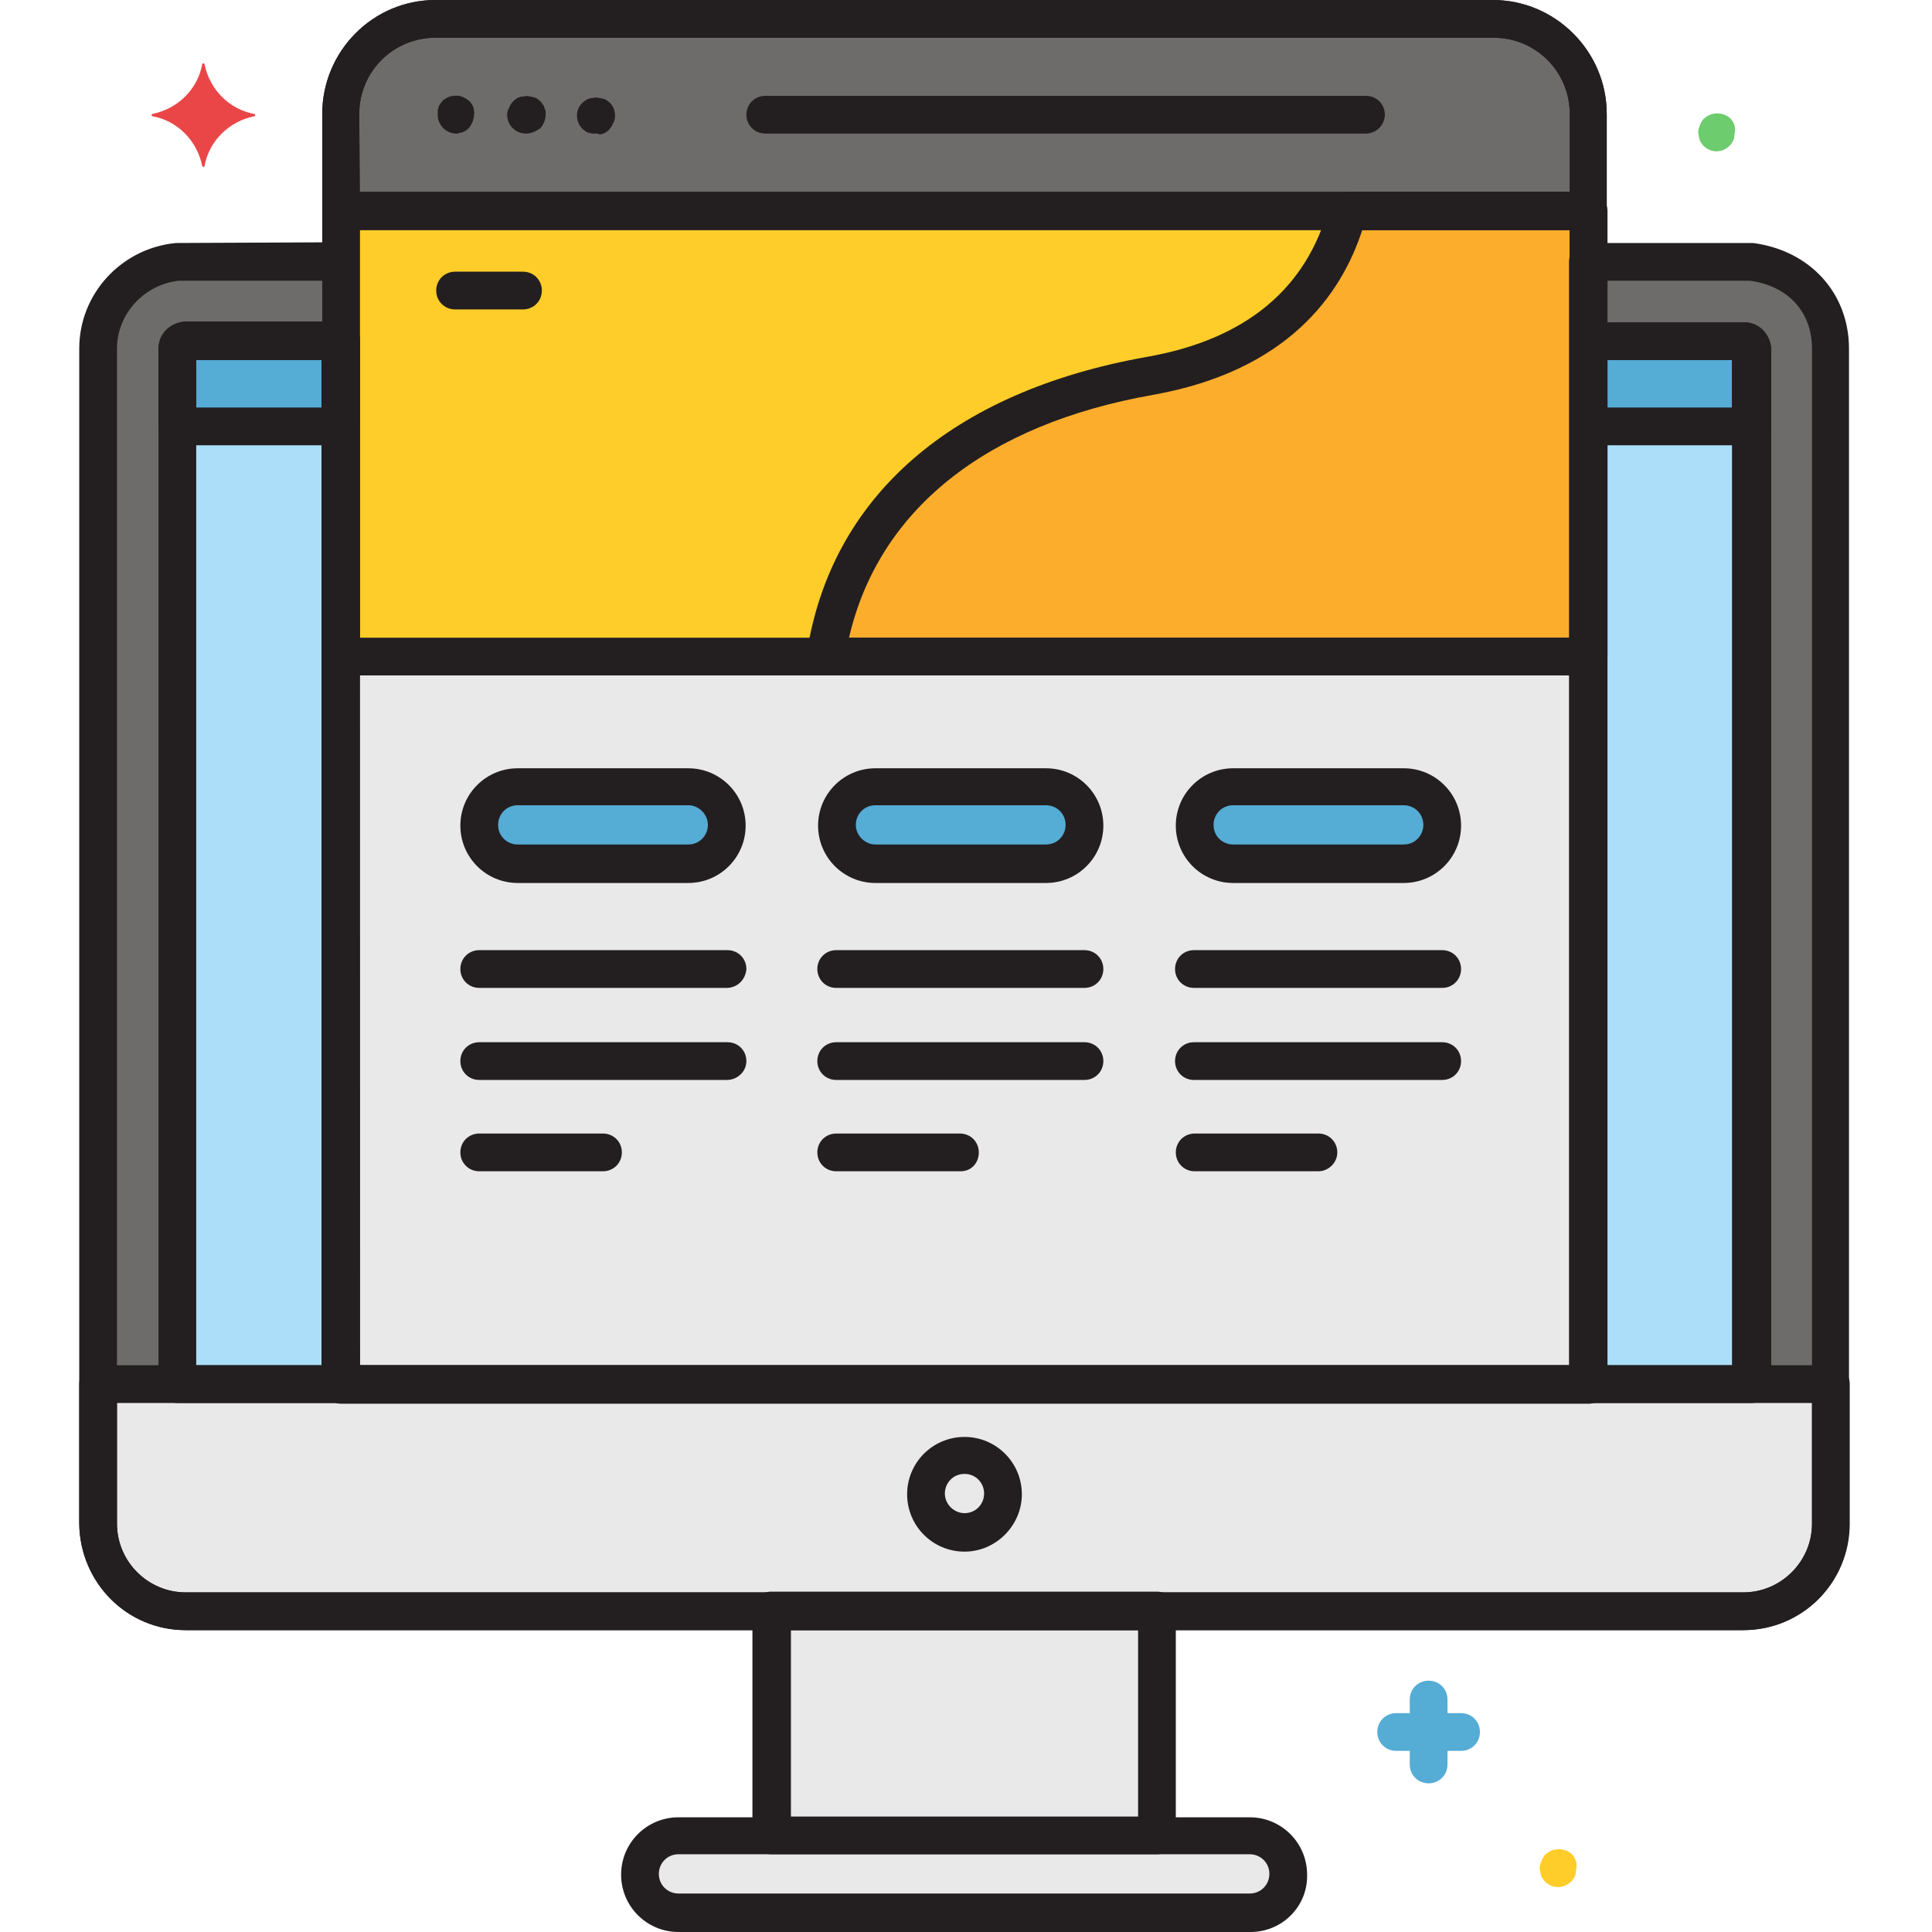 <svg height="512pt" viewBox="-21 0 512 512" width="512pt" xmlns="http://www.w3.org/2000/svg"><path d="m443.199 69.398c-.398 0-16.801 0-43.199 0v297.602h-330.602v-297.602c-26.199 0-42.797 0-43.199 0-11.801 1.203-21 11-21 23v311.402c0 12.801 10.402 23 23.199 23.199h412.801c12.801 0 23-10.398 23.199-23.199v-311.402c-.199-11.398-7.797-21.199-21.199-23zm0 0" fill="#6d6c6b"/><path d="m183.602 427h102.199v59.602h-102.199zm0 0" fill="#e9e9ea"/><path d="m158.801 486.398h151.398c5.602 0 10.199 4.602 10.199 10.203 0 5.598-4.598 10.199-10.199 10.199h-151.398c-5.602 0-10.199-4.602-10.199-10.199 0-5.602 4.598-10.203 10.199-10.203zm0 0" fill="#e9e9ea"/><path d="m5 366.801v37c0 12.801 10.398 23 23.199 23.199h412.801c12.801 0 23-10.398 23.199-23.199v-37zm0 0" fill="#e9e9ea"/><path d="m69.398 90.398h-41.199c-1.199 0-2 1-2.199 2.203v274.398h43.199v-276.602zm0 0" fill="#acdef9"/><path d="m441 90.398h-41.199v276.602h43.199v-274.602c.199-1.199-.801-2-2-2zm0 0" fill="#acdef9"/><path d="m69.398 90.398h-41.199c-1.199 0-2 1-2.199 2.203v20.598h43.199v-22.801zm0 0" fill="#55acd5"/><path d="m441 90.398h-41.199v22.602h43.199v-20.602c.199-1.199-.801-2-2-2zm0 0" fill="#55acd5"/><path d="m399.801 366.801v-336.602c0-13.801-11.199-25.199-25.199-25.199h-280.203c-13.797 0-25.199 11.199-25.199 25.199v336.602zm0 0" fill="#e9e9ea"/><path d="m374.801 5h-280.402c-13.797 0-25.199 11.199-25.199 25.199v25.602h330.602v-25.602c0-14-11.199-25.199-25-25.199zm0 0" fill="#6d6c6b"/><path d="m116.199 208.398h45.199c5.602 0 10.203 4.602 10.203 10.203 0 5.598-4.602 10.199-10.203 10.199h-45.199c-5.598 0-10.199-4.602-10.199-10.199 0-5.602 4.602-10.203 10.199-10.203zm0 0" fill="#55acd5"/><path d="m211 208.398h45.199c5.602 0 10.199 4.602 10.199 10.203 0 5.598-4.598 10.199-10.199 10.199h-45.199c-5.602 0-10.199-4.602-10.199-10.199-.199-5.602 4.398-10.203 10.199-10.203zm0 0" fill="#55acd5"/><path d="m305.801 208.398h45.199c5.602 0 10.199 4.602 10.199 10.203 0 5.598-4.598 10.199-10.199 10.199h-45.199c-5.602 0-10.199-4.602-10.199-10.199-.203-5.602 4.398-10.203 10.199-10.203zm0 0" fill="#55acd5"/><path d="m69.398 56h330.602v118h-330.602zm0 0" fill="#ffcd29"/><path d="m283.801 99.602c-45 8-79.402 31.797-86 74.398h202v-118h-63.602c-4.398 17.199-17.199 37.398-52.398 43.602zm0 0" fill="#fdad2c"/><path d="m441 432h-412.801c-15.598 0-28-12.602-28.199-28.199v-311.402c0-14.598 11.199-26.598 25.602-28 .398 0 .797 0 43.598-.199 2.801 0 5 2.199 5 5v292.602h320.602v-292.402c0-2.797 2.199-5 5-5h43.598.203c15.199 2 25.398 13.402 25.398 28v311.402c.199 15.598-12.398 28.199-28 28.199zm-414.602-357.602c-9.199 1-16.398 8.801-16.398 18v311.402c0 10 8.199 18.199 18.199 18.199h412.801c10 0 18.199-8.199 18.199-18.199v-311.402c0-9.598-6.199-16.598-16.398-18-1.602 0-9.801 0-37.801 0v292.602c0 2.801-2.199 5-5 5h-330.602c-2.797 0-5-2.199-5-5v-292.602c-29 0-36.797 0-38 0zm0 0" fill="#231f20"/><path d="m366.199 454h-3.598v-3.602c0-2.797-2.203-5-5-5-2.801 0-5 2.203-5 5v3.602h-3.602c-2.801 0-5 2.199-5 5s2.199 5 5 5h3.602v3.602c0 2.797 2.199 5 5 5 2.797 0 5-2.203 5-5v-3.602h3.598c2.801 0 5-2.199 5-5s-2.199-5-5-5zm0 0" fill="#55acd5"/><path d="m438.801 34c0-.398-.199-.602-.199-1-.203-.199-.203-.602-.402-.801s-.398-.598-.598-.801c-2-1.797-5-1.797-7 0-.203.203-.402.402-.602.801-.398.602-.602 1.199-.801 1.801s-.199 1.398 0 2c0 .398.199.602.199 1 .203.398.203.602.402.801s.398.598.598.801c2 2 5 2 7 0 .203-.203.402-.402.602-.801.199-.199.398-.602.398-.801.203-.199.203-.602.203-1 .199-.801.199-1.398.199-2zm0 0" fill="#6dcc6d"/><path d="m396.801 494c0-.398-.199-.602-.199-1-.203-.199-.203-.602-.402-.801s-.398-.598-.598-.801c-2-1.797-5-1.797-7 0-.203.203-.402.402-.602.801-.398.602-.602 1.199-.801 1.801s-.199 1.398 0 2c0 .398.199.602.199 1 .203.398.203.602.402.801s.398.598.598.801c2 2 5 2 7 0 .203-.203.402-.402.602-.801.199-.199.398-.602.398-.801.203-.199.203-.602.203-1 .199-.801.199-1.398.199-2zm0 0" fill="#ffcd29"/><path d="m46.398 30.199c-6.598-1.199-11.797-6.398-13.199-13.199 0-.199-.199-.199-.398-.199s-.199.199-.199.199c-1.203 6.602-6.402 11.801-13.203 13.199-.199 0-.199.199-.199.402 0 .199.199.199.199.199 6.602 1.199 11.801 6.398 13.203 13.199 0 .199.199.199.398.199s.199-.199.199-.199c1.199-6.602 6.402-11.801 13.199-13.199.203 0 .203-.199.203-.402 0-.199 0-.199-.203-.199zm0 0" fill="#ea4647"/><g fill="#231f20"><path d="m285.602 491.398h-102.203c-2.797 0-5-2.199-5-5v-59.598c0-2.801 2.203-5 5-5h102.203c2.797 0 5 2.199 5 5v59.598c0 2.801-2.203 5-5 5zm-97-10h92v-49.398h-92zm0 0"/><path d="m234.602 411.199c-8.402 0-15.203-6.801-15.203-15.199s6.801-15.199 15.203-15.199c8.398 0 15.199 6.801 15.199 15.199 0 8.199-6.801 15.199-15.199 15.199zm0-20.598c-3 0-5.203 2.398-5.203 5.199s2.402 5.199 5.203 5.199c3 0 5.199-2.398 5.199-5.199s-2.199-5.199-5.199-5.199zm0 0"/><path d="m310.398 512h-151.598c-8.402 0-15.199-6.801-15.199-15.199 0-8.402 6.797-15.199 15.199-15.199h151.398c8.402 0 15.199 6.797 15.199 15.199.203 8.398-6.598 15.199-15 15.199zm-151.598-20.602c-3 0-5.199 2.402-5.199 5.203 0 3 2.398 5.199 5.199 5.199h151.398c3 0 5.199-2.402 5.199-5.199 0-3-2.398-5.203-5.199-5.203zm0 0"/><path d="m100 35.398c-2.801 0-5-2.199-5-5 0-.398 0-.598 0-1 0-.398.199-.598.199-1 .199-.398.199-.598.402-.797.199-.203.398-.602.598-.801 1.199-1.199 2.801-1.602 4.602-1.402.598.203 1.199.402 1.801.801.199.199.598.402.797.602.203.199.402.398.602.801.199.199.398.598.398.797.203.402.203.602.203 1 0 .402.199.602 0 1 0 1.402-.602 2.602-1.402 3.602-.199.199-.398.398-.801.602-.199.199-.598.398-.797.398-.203.199-.602.199-1 .199 0 .199-.203.199-.602.199zm0 0"/><path d="m118.398 35.398c-2.797 0-5-2.199-5-5 0-.398 0-.598.203-1 0-.398.199-.598.398-1 .199-.398.199-.598.398-.797.402-.602.801-1 1.402-1.402.199-.199.598-.398.801-.398.199-.199.598-.199 1-.199.598-.203 1.398-.203 2 0 .398 0 .598.199 1 .199.398.199.598.199.797.398.602.402 1 .801 1.402 1.402.199.199.398.598.398.797.199.402.199.602.402 1v1c0 1.402-.602 2.602-1.402 3.602-1.199.801-2.398 1.398-3.801 1.398zm0 0"/><path d="m137 35.398c-.398 0-.602 0-1 0s-.602-.199-1-.199c-.398-.199-.602-.199-.801-.398s-.598-.402-.801-.602c-2-2-2-5.199 0-7 .203-.199.402-.398.801-.598.199-.203.602-.402.801-.402.398-.199.602-.199 1-.199.602-.199 1.398-.199 2 0 .398 0 .602.199 1 .199.398.199.602.199.801.402.199.199.598.398.801.598 1 1 1.398 2.199 1.398 3.602 0 .398 0 .598-.199 1 0 .398-.199.598-.402 1-.199.398-.199.598-.398.801-.199.199-.398.598-.602.797-.199.203-.398.402-.797.602-.203.199-.602.398-.801.398-.199.203-.602.203-1 .203-.199-.203-.402-.203-.801-.203zm0 0"/><path d="m341 35.398h-159.199c-2.801 0-5-2.199-5-5 0-2.797 2.199-5 5-5h159.199c2.801 0 5 2.203 5 5 0 2.801-2.398 5-5 5zm0 0"/><path d="m117.602 82h-18c-2.801 0-5-2.199-5-5s2.199-5 5-5h18c2.797 0 5 2.199 5 5s-2.203 5-5 5zm0 0"/><path d="m138.801 310.398h-32.801c-2.801 0-5-2.199-5-5 0-2.797 2.199-5 5-5h32.801c2.801 0 5 2.203 5 5 0 2.801-2.199 5-5 5zm0 0"/><path d="m171.602 286.199h-65.602c-2.801 0-5-2.199-5-5s2.199-5 5-5h65.801c2.801 0 5 2.199 5 5s-2.402 5-5.199 5zm0 0"/><path d="m171.602 261.801h-65.602c-2.801 0-5-2.199-5-5s2.199-5 5-5h65.801c2.801 0 5 2.199 5 5-.199 2.801-2.402 5-5.199 5zm0 0"/><path d="m233.602 310.398h-33c-2.801 0-5-2.199-5-5 0-2.797 2.199-5 5-5h32.797c2.801 0 5 2.203 5 5 0 2.801-2 5-4.797 5zm0 0"/><path d="m266.398 286.199h-65.797c-2.801 0-5-2.199-5-5s2.199-5 5-5h65.797c2.801 0 5 2.199 5 5s-2.199 5-5 5zm0 0"/><path d="m266.398 261.801h-65.797c-2.801 0-5-2.199-5-5s2.199-5 5-5h65.797c2.801 0 5 2.199 5 5s-2.199 5-5 5zm0 0"/><path d="m328.398 310.398h-32.797c-2.801 0-5-2.199-5-5 0-2.797 2.199-5 5-5h32.797c2.801 0 5 2.203 5 5 0 2.801-2.398 5-5 5zm0 0"/><path d="m361.199 286.199h-65.801c-2.797 0-5-2.199-5-5s2.203-5 5-5h65.801c2.801 0 5 2.199 5 5s-2.199 5-5 5zm0 0"/><path d="m361.199 261.801h-65.801c-2.797 0-5-2.199-5-5s2.203-5 5-5h65.801c2.801 0 5 2.199 5 5s-2.199 5-5 5zm0 0"/><path d="m399.801 371.801h-330.402c-2.797 0-5-2.199-5-5v-336.602c0-16.598 13.402-30.199 30-30.199h280.203c16.598 0 30.199 13.602 30.199 30.199v336.602c0 2.801-2.199 5-5 5zm-325.402-10h320.602v-331.602c0-11.199-9-20.199-20.199-20.199h-280.402c-11.199 0-20.199 9-20.199 20.199zm0 0"/><path d="m399.801 60.801h-330.402c-2.797 0-5-2.199-5-5v-25.602c0-16.598 13.402-30.199 30-30.199h280.203c16.598 0 30.199 13.602 30.199 30.199v25.602c0 2.598-2.199 5-5 5zm-325.402-10h320.602v-20.602c0-11.199-9-20.199-20.199-20.199h-280.402c-11.199 0-20.199 9-20.199 20.199zm0 0"/><path d="m161.398 234h-45.199c-8.398 0-15.199-6.801-15.199-15.199 0-8.402 6.801-15.199 15.199-15.199h45.199c8.402 0 15.203 6.797 15.203 15.199 0 8.398-6.801 15.199-15.203 15.199zm-45.199-20.602c-3 0-5.199 2.402-5.199 5.203 0 3 2.398 5.199 5.199 5.199h45.199c3 0 5.203-2.402 5.203-5.199 0-2.801-2.402-5.203-5.203-5.203zm0 0"/><path d="m256.199 234h-45.199c-8.398 0-15.199-6.801-15.199-15.199 0-8.402 6.801-15.199 15.199-15.199h45.199c8.402 0 15.199 6.797 15.199 15.199 0 8.398-6.797 15.199-15.199 15.199zm-45.199-20.602c-3 0-5.199 2.402-5.199 5.203 0 2.797 2.398 5.199 5.199 5.199h45.199c3 0 5.199-2.402 5.199-5.199 0-3-2.398-5.203-5.199-5.203zm0 0"/><path d="m351 234h-45.199c-8.402 0-15.199-6.801-15.199-15.199 0-8.402 6.797-15.199 15.199-15.199h45.199c8.398 0 15.199 6.797 15.199 15.199 0 8.398-6.801 15.199-15.199 15.199zm-45.199-20.602c-3 0-5.199 2.402-5.199 5.203 0 3 2.398 5.199 5.199 5.199h45.199c3 0 5.199-2.402 5.199-5.199 0-3-2.398-5.203-5.199-5.203zm0 0"/><path d="m399.801 179h-330.402c-2.797 0-5-2.199-5-5v-118c0-2.801 2.203-5 5-5h330.602c2.801 0 5 2.199 5 5v118c-.199 2.801-2.398 5-5.199 5zm-325.402-10h320.602v-108h-320.602zm0 0"/><path d="m399.801 179h-202c-2.801 0-5-2.199-5-5 0-.199 0-.602 0-.801 6.398-41.598 38.398-69.398 90-78.598l.801 5-.801-5c26.398-4.602 42.598-18.203 48.398-40 .602-2.203 2.602-3.801 4.801-3.801h63.801c2.801 0 5 2.199 5 5v118c0 3-2.199 5.199-5 5.199zm-195.801-10h191v-108h-55c-5.602 17.199-19.801 37.199-55.199 43.602-44.602 7.797-73 30.598-80.801 64.398zm0 0"/><path d="m441 432h-412.801c-15.598 0-28-12.602-28.199-28.199v-37c0-2.801 2.199-5 5-5h459.199c2.801 0 5 2.199 5 5v37c0 15.598-12.598 28.199-28.199 28.199zm-431-60.199v32c0 10 8.199 18.199 18.199 18.199h412.801c10 0 18.199-8.199 18.199-18.199v-32zm0 0"/><path d="m69.398 371.801h-43.398c-2.801 0-5-2.199-5-5v-274.402c0-4 3.199-7 7.199-7.199h41.199c2.801 0 5 2.199 5 5v276.602c0 2.801-2.398 5-5 5zm-38.398-10h33.199v-266.402h-33.199zm0 0"/><path d="m443.199 371.801h-43.199c-2.801 0-5-2.199-5-5v-276.402c0-2.797 2.199-5 5-5h41.199c4 0 7 3.203 7.199 7.203v274.398c-.199 2.602-2.398 4.801-5.199 4.801zm-38.398-10h33.199v-266.402h-33.199zm36.199-266.402"/><path d="m69.398 118h-43.398c-2.801 0-5-2.199-5-5v-20.602c0-4 3.199-7 7.199-7.199h41.199c2.801 0 5 2.199 5 5v22.602c0 3-2.398 5.199-5 5.199zm-38.398-10h33.199v-12.602h-33.199zm0 0"/><path d="m443.199 118h-43.199c-2.801 0-5-2.199-5-5v-22.602c0-2.797 2.199-5 5-5h41.199c4 0 7 3.203 7.199 7.203v20.598c-.199 2.602-2.398 4.801-5.199 4.801zm-38.398-10h33.199v-12.602h-33.199zm36.199-12.602"/></g></svg>
